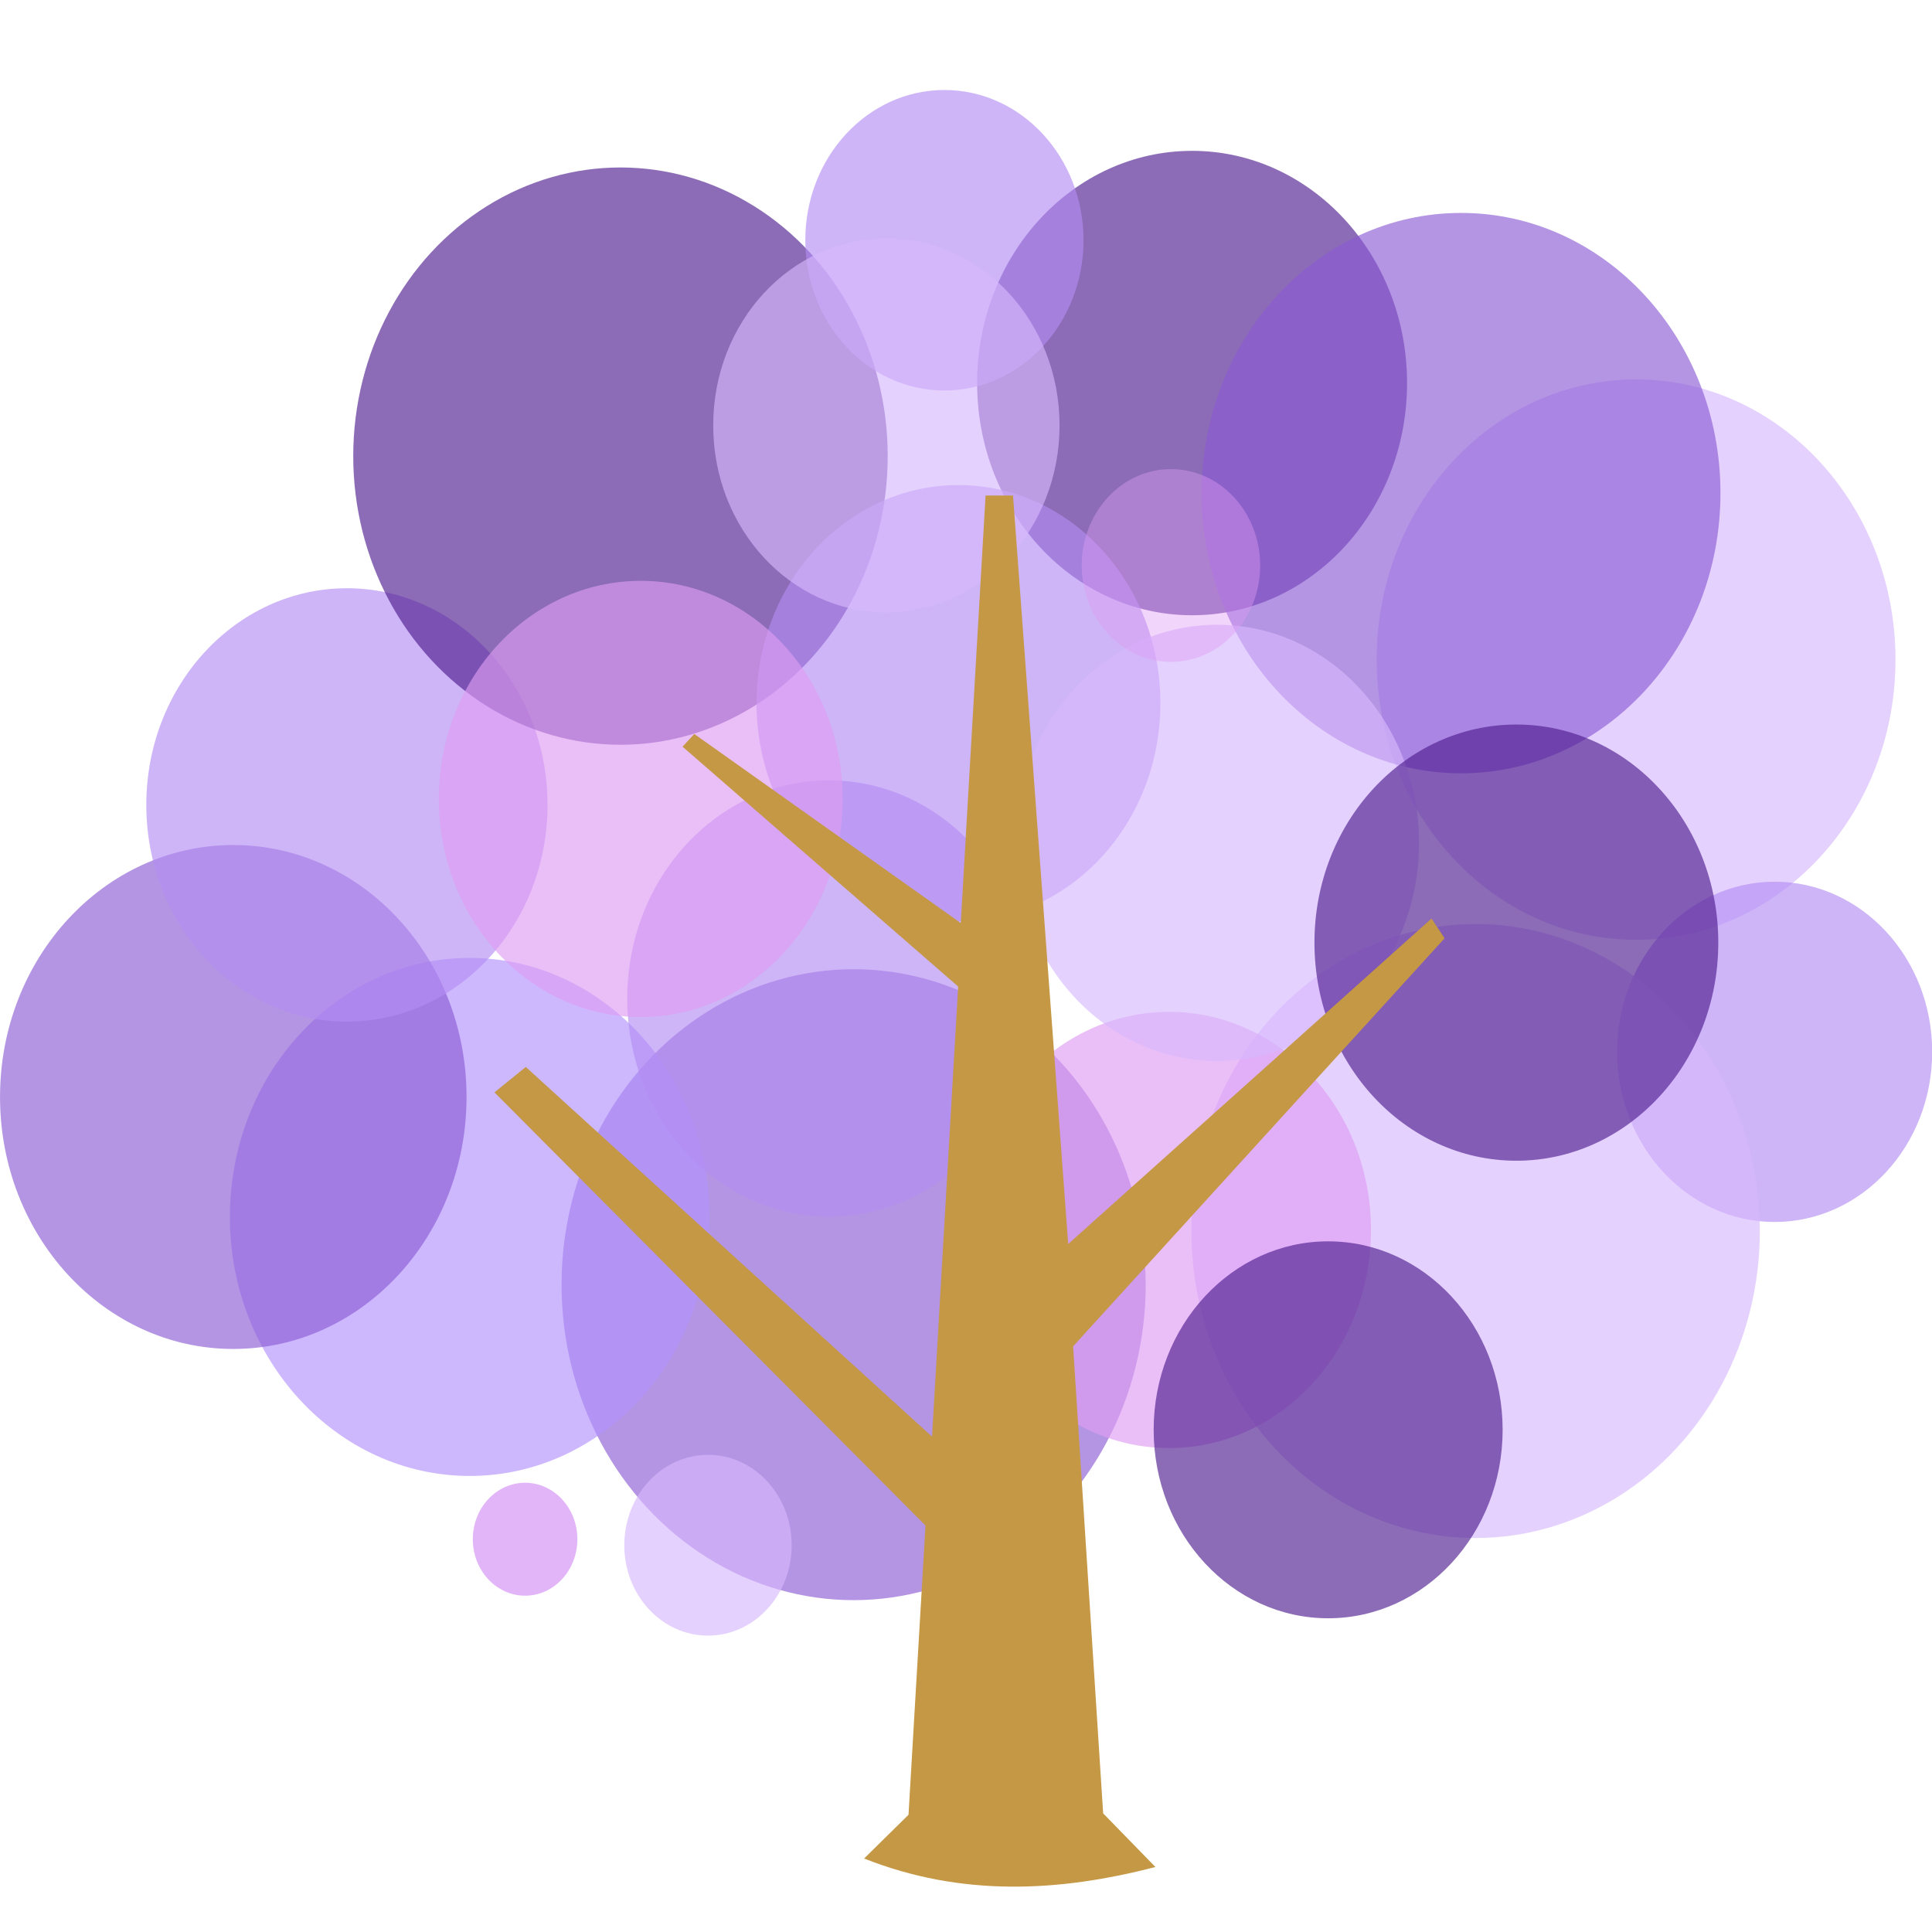<?xml version="1.0" encoding="UTF-8" standalone="no"?>
<!-- Created with Inkscape (http://www.inkscape.org/) -->

<svg
   xmlns:dc="http://purl.org/dc/elements/1.1/"
   xmlns:cc="http://creativecommons.org/ns#"
   xmlns:rdf="http://www.w3.org/1999/02/22-rdf-syntax-ns#"
   xmlns:svg="http://www.w3.org/2000/svg"
   xmlns="http://www.w3.org/2000/svg"
   xmlns:sodipodi="http://sodipodi.sourceforge.net/DTD/sodipodi-0.dtd"
   xmlns:inkscape="http://www.inkscape.org/namespaces/inkscape"
   id="svg4318"
   sodipodi:docname="wisteria-dv.svg"
   viewBox="0 0 170 170"
   version="1.1"
   inkscape:version="0.92.3 (2405546, 2018-03-11)"
   width="170"
   height="170">
  <defs
     id="defs1419">
    <filter
       inkscape:collect="always"
       style="color-interpolation-filters:sRGB"
       id="filter5908"
       x="-0.08"
       width="1.16"
       y="-0.074"
       height="1.148">
      <feGaussianBlur
         inkscape:collect="always"
         stdDeviation="0.523"
         id="feGaussianBlur5910" />
    </filter>
  </defs>
  <sodipodi:namedview
     id="base"
     bordercolor="#666666"
     inkscape:pageshadow="2"
     inkscape:window-y="-8"
     fit-margin-left="0"
     pagecolor="#ffffff"
     fit-margin-top="0"
     inkscape:window-maximized="1"
     inkscape:zoom="1.979899"
     inkscape:window-x="-8"
     inkscape:window-height="849"
     showgrid="false"
     borderopacity="1.0"
     inkscape:current-layer="layer1"
     inkscape:cx="88.984084"
     inkscape:cy="62.854009"
     fit-margin-right="0"
     fit-margin-bottom="0"
     inkscape:window-width="1368"
     inkscape:pageopacity="0.0"
     inkscape:document-units="px" />
  <g
     id="layer1"
     inkscape:label="Capa 1"
     inkscape:groupmode="layer"
     transform="translate(-297.98,-490.04)">
    <ellipse
       cy="603.081"
       cx="373.091"
       style="opacity:0.647;fill:#8c5bd4;stroke-width:0.538;fill-opacity:1"
       id="path8370"
       rx="25.699"
       ry="27.759" />
    <ellipse
       cy="597.12"
       cx="339.31"
       style="opacity:0.647;fill:#b291fd;stroke-width:0.442;fill-opacity:1"
       id="path8372"
       rx="21.1"
       ry="22.791" />
    <ellipse
       cy="586.566"
       cx="318.507"
       style="opacity:0.647;fill:#8c5bd4;stroke-width:0.43;fill-opacity:1"
       id="path8374"
       rx="20.525"
       ry="22.171" />
    <ellipse
       cy="560.867"
       cx="328.506"
       style="opacity:0.647;fill:#b48df2;stroke-width:0.37;fill-opacity:1"
       id="path8376"
       rx="17.652"
       ry="19.067" />
    <ellipse
       cy="530.175"
       cx="352.577"
       style="opacity:0.647;fill:#4e1d8f;stroke-width:0.492;fill-opacity:1"
       id="path8378"
       rx="23.514"
       ry="25.399" />
    <ellipse
       cy="523.745"
       cx="402.874"
       style="opacity:0.647;fill:#4e1d8f;stroke-width:0.396;fill-opacity:1"
       id="path8380"
       rx="18.916"
       ry="20.432" />
    <ellipse
       cy="548.08"
       cx="441.943"
       style="opacity:0.647;fill:#d7b8fd;stroke-width:0.478;fill-opacity:1"
       id="path8382"
       rx="22.825"
       ry="24.654" />
    <ellipse
       cy="533.43"
       cx="426.541"
       style="opacity:0.647;fill:#8c5bd4;stroke-width:0.478;fill-opacity:1"
       id="path8384"
       rx="22.825"
       ry="24.654" />
    <ellipse
       cy="582.594"
       cx="454.136"
       style="opacity:0.647;fill:#b48df2;stroke-width:0.29;fill-opacity:1"
       id="path8386"
       rx="13.859"
       ry="14.97" />
    <ellipse
       cy="598.36"
       cx="427.824"
       style="opacity:0.647;fill:#d7b8fd;stroke-width:0.524;fill-opacity:1"
       id="path8388"
       rx="25.008"
       ry="27.012" />
    <ellipse
       cy="598.266"
       cx="400.848"
       style="opacity:0.647;fill:#de9cf2;stroke-width:0.372;fill-opacity:1"
       id="path8390"
       rx="17.767"
       ry="19.191" />
    <ellipse
       cy="551.914"
       cx="382.317"
       style="opacity:0.647;fill:#b48df2;stroke-width:0.372;fill-opacity:1"
       id="path8392"
       rx="17.767"
       ry="19.191" />
    <ellipse
       cy="577.899"
       cx="370.939"
       style="opacity:0.647;fill:#b48df2;stroke-width:0.372;fill-opacity:1"
       id="path8394"
       rx="17.767"
       ry="19.191" />
    <ellipse
       cy="511.179"
       cx="381.08"
       style="opacity:0.647;fill:#b48df2;stroke-width:0.256;fill-opacity:1"
       id="path8396"
       rx="12.24"
       ry="13.221" />
    <ellipse
       cy="626.008"
       cx="360.276"
       style="opacity:0.647;fill:#d7b8fd;stroke-width:0.154;fill-opacity:1"
       id="path8398"
       rx="7.364"
       ry="7.954" />
    <ellipse
       cy="625.479"
       cx="344.184"
       style="opacity:0.647;fill:#d08df2;stroke-width:0.096;fill-opacity:1"
       id="path8400"
       rx="4.6"
       ry="4.969" />
    <ellipse
       cy="564.204"
       cx="405.074"
       style="opacity:0.647;fill:#d7b8fd;stroke-width:0.372;fill-opacity:1"
       id="path8402"
       rx="17.767"
       ry="19.191" />
    <ellipse
       cy="615.851"
       cx="414.846"
       style="opacity:0.647;fill:#4e1d8f;stroke-width:0.321;fill-opacity:1"
       id="path8494"
       rx="15.353"
       ry="16.584" />
    <ellipse
       cy="572.983"
       cx="431.408"
       style="opacity:0.647;fill:#4e1d8f;stroke-width:0.372;fill-opacity:1"
       id="path8568"
       rx="17.767"
       ry="19.191" />
    <ellipse
       cy="560.341"
       cx="354.359"
       style="opacity:0.647;fill:#de9cf2;stroke-width:0.372;fill-opacity:1"
       id="path8616"
       rx="17.767"
       ry="19.191" />
    <ellipse
       cy="539.798"
       cx="401.013"
       style="opacity:0.647;fill:#de9cf2;stroke-width:0.164;fill-opacity:1;filter:url(#filter5908)"
       id="path8688"
       rx="7.851"
       ry="8.481" />
    <ellipse
       cy="527.47"
       cx="375.974"
       style="opacity:0.647;fill:#d7b8fd;stroke-width:0.319;fill-opacity:1"
       id="path8690"
       rx="15.238"
       ry="16.46" />
    <path
       d="m 374.014,653.573 3.908,-3.849 1.494,-25.451 -37.93,-38.115 2.759,-2.235 35.746,32.528 2.299,-39.605 -24.253,-21.106 1.034,-1.117 23.448,16.636 2.184,-37.618 h 2.414 l 4.855,65.862 31.97,-28.64 1.149,1.738 -32.687,35.905 2.644,41.095 4.598,4.718 c -8.544,2.222 -17.088,2.635 -25.632,-0.745 z"
       inkscape:connector-curvature="0"
       style="fill:#c59845;stroke-width:0.473"
       sodipodi:nodetypes="ccccccccccccccccccc"
       id="path8692" />
  </g>
</svg>
